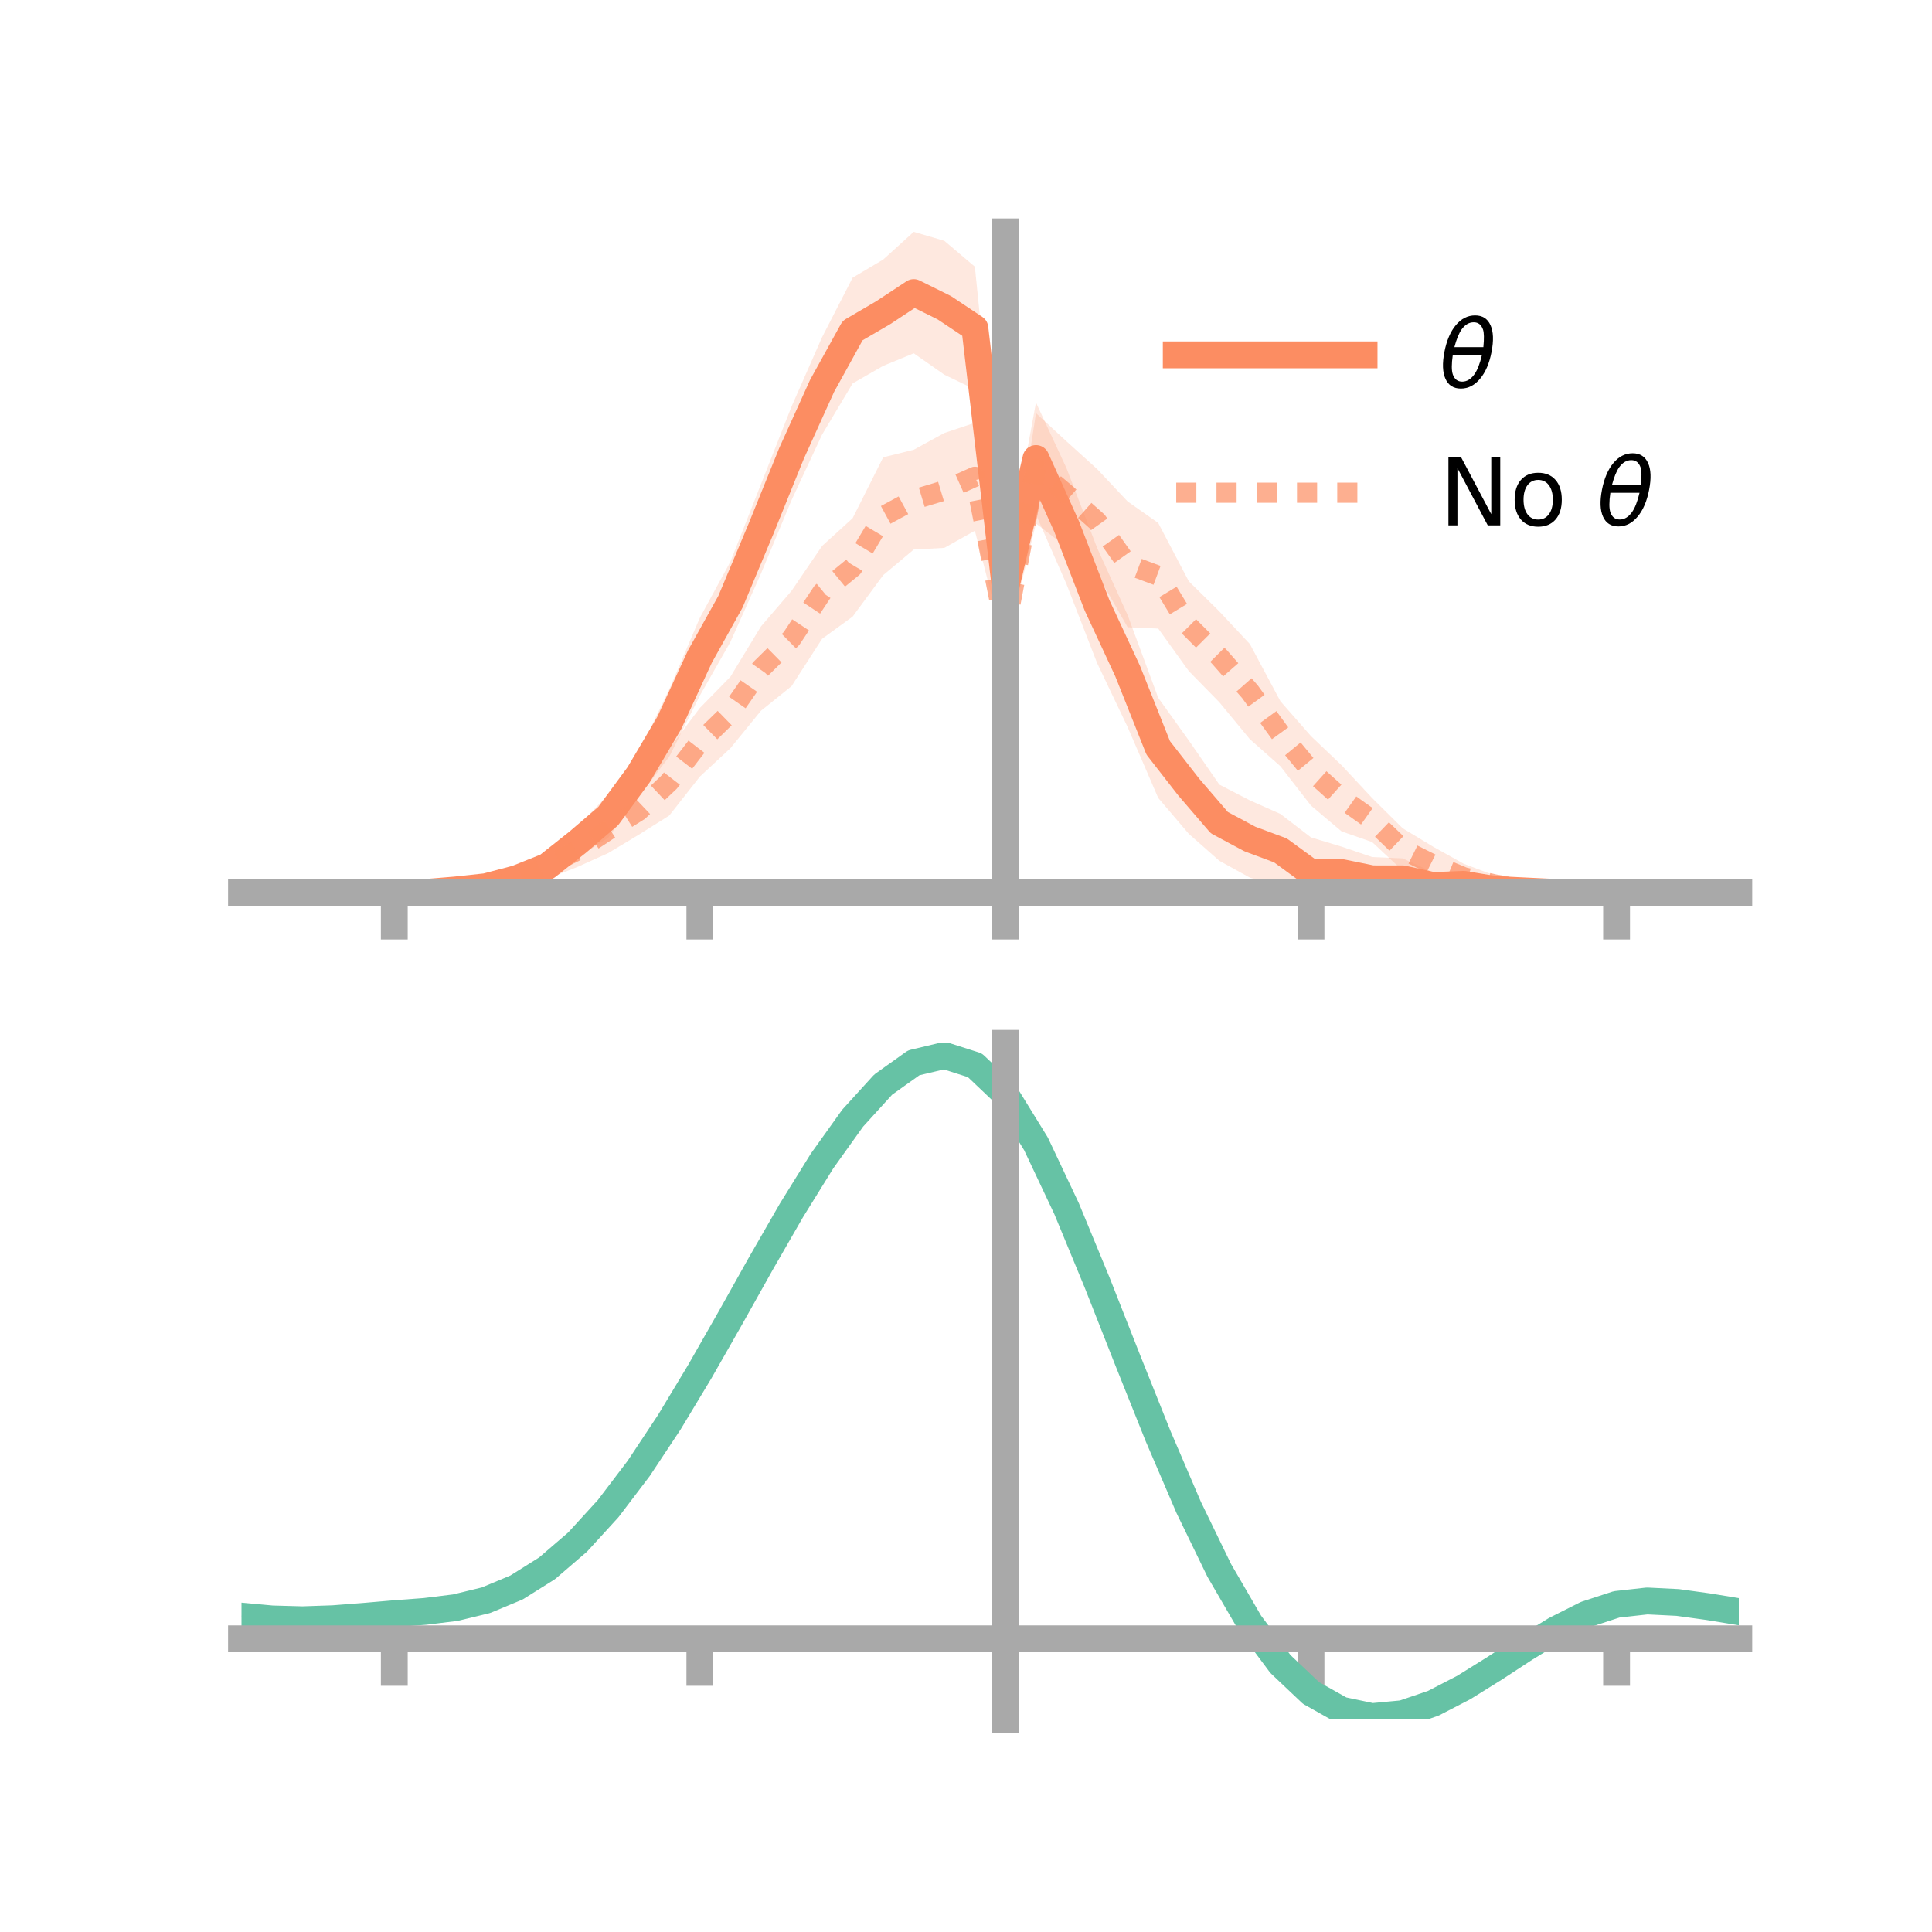 <?xml version="1.0" encoding="utf-8" standalone="no"?>
<!DOCTYPE svg PUBLIC "-//W3C//DTD SVG 1.1//EN"
  "http://www.w3.org/Graphics/SVG/1.1/DTD/svg11.dtd">
<!-- Created with matplotlib (https://matplotlib.org/) -->
<svg height="144pt" version="1.1" viewBox="0 0 144 144" width="144pt" xmlns="http://www.w3.org/2000/svg" xmlns:xlink="http://www.w3.org/1999/xlink">
 <defs>
  <style type="text/css">*{stroke-linecap:butt;stroke-linejoin:round;}</style>
 </defs>
 <g id="figure_1">
  <g id="patch_1">
   <path d="M 0 144 
L 144 144 
L 144 0 
L 0 0 
z
" style="fill:none;"/>
  </g>
  <g id="axes_1">
   <g id="patch_2">
    <path d="M 18 67.68 
L 129.6 67.68 
L 129.6 17.28 
L 18 17.28 
z
" style="fill:none;"/>
   </g>
   <g id="PolyCollection_1">
    <path clip-path="url(#pf0225f8d0b)" d="M 18 66.524 
L 18 66.524 
L 20.278 66.524 
L 22.555 66.524 
L 24.833 66.524 
L 27.11 66.524 
L 29.388 66.524 
L 31.665 66.439 
L 33.943 66.073 
L 36.22 65.623 
L 38.498 64.883 
L 40.776 63.561 
L 43.053 61.62 
L 45.331 59.215 
L 47.608 56.079 
L 49.886 51.366 
L 52.163 46.046 
L 54.441 41.863 
L 56.718 36.09 
L 58.996 30.306 
L 61.273 25.134 
L 63.551 20.696 
L 65.829 19.346 
L 68.106 17.28 
L 70.384 17.949 
L 72.661 19.878 
L 74.939 42.359 
L 77.216 30.003 
L 79.494 34.902 
L 81.771 40.833 
L 84.049 45.849 
L 86.327 52.01 
L 88.604 55.187 
L 90.882 58.477 
L 93.159 59.656 
L 95.437 60.669 
L 97.714 62.416 
L 99.992 63.104 
L 102.269 63.877 
L 104.547 63.979 
L 106.824 65.026 
L 109.102 65.039 
L 111.38 65.69 
L 113.657 65.977 
L 115.935 66.283 
L 118.212 66.404 
L 120.49 66.523 
L 122.767 66.524 
L 125.045 66.524 
L 127.322 66.524 
L 129.6 66.524 
L 129.6 66.524 
L 129.6 66.524 
L 127.322 66.524 
L 125.045 66.524 
L 122.767 66.524 
L 120.49 66.525 
L 118.212 66.597 
L 115.935 66.746 
L 113.657 66.832 
L 111.38 66.891 
L 109.102 66.787 
L 106.824 66.984 
L 104.547 67.032 
L 102.269 67.128 
L 99.992 66.967 
L 97.714 67.68 
L 95.437 66.099 
L 93.159 65.414 
L 90.882 64.158 
L 88.604 62.148 
L 86.327 59.475 
L 84.049 54.197 
L 81.771 49.418 
L 79.494 43.547 
L 77.216 38.348 
L 74.939 45.428 
L 72.661 29.026 
L 70.384 27.926 
L 68.106 26.334 
L 65.829 27.269 
L 63.551 28.579 
L 61.273 32.393 
L 58.996 37.28 
L 56.718 42.753 
L 54.441 47.845 
L 52.163 51.847 
L 49.886 56.391 
L 47.608 59.388 
L 45.331 62.439 
L 43.053 63.929 
L 40.776 65.595 
L 38.498 66.099 
L 36.22 66.557 
L 33.943 66.595 
L 31.665 66.608 
L 29.388 66.524 
L 27.11 66.524 
L 24.833 66.524 
L 22.555 66.524 
L 20.278 66.524 
L 18 66.524 
z
" style="fill:#fc8d62;fill-opacity:0.2;"/>
   </g>
   <g id="PolyCollection_2">
    <path clip-path="url(#pf0225f8d0b)" d="M 18 66.524 
L 18 66.524 
L 20.278 66.524 
L 22.555 66.524 
L 24.833 66.524 
L 27.11 66.524 
L 29.388 66.524 
L 31.665 66.401 
L 33.943 66.072 
L 36.22 65.565 
L 38.498 64.872 
L 40.776 63.5 
L 43.053 62.142 
L 45.331 60.145 
L 47.608 58.662 
L 49.886 55.784 
L 52.163 52.769 
L 54.441 50.441 
L 56.718 46.69 
L 58.996 44.038 
L 61.273 40.694 
L 63.551 38.621 
L 65.829 34.087 
L 68.106 33.522 
L 70.384 32.275 
L 72.661 31.511 
L 74.939 45.604 
L 77.216 30.795 
L 79.494 32.897 
L 81.771 34.957 
L 84.049 37.377 
L 86.327 38.977 
L 88.604 43.322 
L 90.882 45.57 
L 93.159 48.004 
L 95.437 52.269 
L 97.714 54.867 
L 99.992 57.036 
L 102.269 59.478 
L 104.547 61.735 
L 106.824 63.113 
L 109.102 64.384 
L 111.38 65.242 
L 113.657 65.793 
L 115.935 66.206 
L 118.212 66.46 
L 120.49 66.524 
L 122.767 66.524 
L 125.045 66.524 
L 127.322 66.524 
L 129.6 66.524 
L 129.6 66.524 
L 129.6 66.524 
L 127.322 66.524 
L 125.045 66.524 
L 122.767 66.524 
L 120.49 66.524 
L 118.212 66.612 
L 115.935 66.764 
L 113.657 66.818 
L 111.38 66.59 
L 109.102 66.391 
L 106.824 65.781 
L 104.547 64.89 
L 102.269 62.762 
L 99.992 61.967 
L 97.714 60.045 
L 95.437 57.115 
L 93.159 55.097 
L 90.882 52.34 
L 88.604 50.015 
L 86.327 46.85 
L 84.049 46.75 
L 81.771 42.771 
L 79.494 40.775 
L 77.216 39.019 
L 74.939 48.347 
L 72.661 39.559 
L 70.384 40.835 
L 68.106 40.959 
L 65.829 42.867 
L 63.551 45.957 
L 61.273 47.614 
L 58.996 51.143 
L 56.718 52.976 
L 54.441 55.768 
L 52.163 57.884 
L 49.886 60.783 
L 47.608 62.216 
L 45.331 63.586 
L 43.053 64.611 
L 40.776 65.513 
L 38.498 66.27 
L 36.22 66.52 
L 33.943 66.556 
L 31.665 66.58 
L 29.388 66.524 
L 27.11 66.524 
L 24.833 66.524 
L 22.555 66.524 
L 20.278 66.524 
L 18 66.524 
z
" style="fill:#fc8d62;fill-opacity:0.2;"/>
   </g>
   <g id="matplotlib.axis_1">
    <g id="xtick_1">
     <g id="line2d_1">
      <defs>
       <path d="M 0 0 
L 0 3.5 
" id="m3a146230f1" style="stroke:#a9a9a9;stroke-width:2;"/>
      </defs>
      <g>
       <use style="fill:#a9a9a9;stroke:#a9a9a9;stroke-width:2;" x="29.388" xlink:href="#m3a146230f1" y="66.524"/>
      </g>
     </g>
    </g>
    <g id="xtick_2">
     <g id="line2d_2">
      <g>
       <use style="fill:#a9a9a9;stroke:#a9a9a9;stroke-width:2;" x="52.163" xlink:href="#m3a146230f1" y="66.524"/>
      </g>
     </g>
    </g>
    <g id="xtick_3">
     <g id="line2d_3">
      <g>
       <use style="fill:#a9a9a9;stroke:#a9a9a9;stroke-width:2;" x="74.939" xlink:href="#m3a146230f1" y="66.524"/>
      </g>
     </g>
    </g>
    <g id="xtick_4">
     <g id="line2d_4">
      <g>
       <use style="fill:#a9a9a9;stroke:#a9a9a9;stroke-width:2;" x="97.714" xlink:href="#m3a146230f1" y="66.524"/>
      </g>
     </g>
    </g>
    <g id="xtick_5">
     <g id="line2d_5">
      <g>
       <use style="fill:#a9a9a9;stroke:#a9a9a9;stroke-width:2;" x="120.49" xlink:href="#m3a146230f1" y="66.524"/>
      </g>
     </g>
    </g>
   </g>
   <g id="matplotlib.axis_2"/>
   <g id="line2d_6">
    <path clip-path="url(#pf0225f8d0b)" d="M 18 66.524 
L 20.278 66.524 
L 22.555 66.524 
L 24.833 66.524 
L 27.11 66.524 
L 29.388 66.524 
L 31.665 66.523 
L 33.943 66.334 
L 36.22 66.09 
L 38.498 65.491 
L 40.776 64.578 
L 43.053 62.775 
L 45.331 60.827 
L 47.608 57.733 
L 49.886 53.878 
L 52.163 48.947 
L 54.441 44.854 
L 56.718 39.421 
L 58.996 33.793 
L 61.273 28.763 
L 63.551 24.638 
L 65.829 23.307 
L 68.106 21.807 
L 70.384 22.937 
L 72.661 24.452 
L 74.939 43.894 
L 77.216 34.176 
L 79.494 39.225 
L 81.771 45.125 
L 84.049 50.023 
L 86.327 55.743 
L 88.604 58.667 
L 90.882 61.317 
L 93.159 62.535 
L 95.437 63.384 
L 97.714 65.048 
L 99.992 65.035 
L 102.269 65.502 
L 104.547 65.505 
L 106.824 66.005 
L 109.102 65.913 
L 111.38 66.291 
L 113.657 66.404 
L 115.935 66.515 
L 118.212 66.5 
L 120.49 66.524 
L 122.767 66.524 
L 125.045 66.524 
L 127.322 66.524 
L 129.6 66.524 
" style="fill:none;stroke:#fc8d62;stroke-linecap:square;stroke-width:2;"/>
   </g>
   <g id="line2d_7">
    <path clip-path="url(#pf0225f8d0b)" d="M 18 66.524 
L 20.278 66.524 
L 22.555 66.524 
L 24.833 66.524 
L 27.11 66.524 
L 29.388 66.524 
L 31.665 66.491 
L 33.943 66.314 
L 36.22 66.042 
L 38.498 65.571 
L 40.776 64.507 
L 43.053 63.377 
L 45.331 61.866 
L 47.608 60.439 
L 49.886 58.283 
L 52.163 55.326 
L 54.441 53.105 
L 56.718 49.833 
L 58.996 47.591 
L 61.273 44.154 
L 63.551 42.289 
L 65.829 38.477 
L 68.106 37.241 
L 70.384 36.555 
L 72.661 35.535 
L 74.939 46.976 
L 77.216 34.907 
L 79.494 36.836 
L 81.771 38.864 
L 84.049 42.064 
L 86.327 42.914 
L 88.604 46.668 
L 90.882 48.955 
L 93.159 51.55 
L 95.437 54.692 
L 97.714 57.456 
L 99.992 59.501 
L 102.269 61.12 
L 104.547 63.313 
L 106.824 64.447 
L 109.102 65.388 
L 111.38 65.916 
L 113.657 66.306 
L 115.935 66.485 
L 118.212 66.536 
L 120.49 66.524 
L 122.767 66.524 
L 125.045 66.524 
L 127.322 66.524 
L 129.6 66.524 
" style="fill:none;stroke:#fc8d62;stroke-dasharray:1.5,1.5;stroke-dashoffset:0;stroke-opacity:0.7;stroke-width:1.5;"/>
   </g>
   <g id="patch_3">
    <path d="M 74.939 67.68 
L 74.939 17.28 
" style="fill:none;stroke:#a9a9a9;stroke-linecap:square;stroke-linejoin:miter;stroke-width:2;"/>
   </g>
   <g id="patch_4">
    <path d="M 129.6 67.68 
L 129.6 17.28 
" style="fill:none;"/>
   </g>
   <g id="patch_5">
    <path d="M 18 66.524 
L 129.6 66.524 
" style="fill:none;stroke:#a9a9a9;stroke-linecap:square;stroke-linejoin:miter;stroke-width:2;"/>
   </g>
   <g id="patch_6">
    <path d="M 18 17.28 
L 129.6 17.28 
" style="fill:none;"/>
   </g>
   <g id="legend_1">
    <g id="line2d_8">
     <path d="M 87.67 26.449 
L 101.67 26.449 
" style="fill:none;stroke:#fc8d62;stroke-linecap:square;stroke-width:2;"/>
    </g>
    <g id="line2d_9"/>
    <g id="text_1">
     <!-- $\theta$ -->
     <g transform="translate(107.27 28.899)scale(0.07 -0.07)">
      <defs>
       <path d="M 45.516 34.672 
L 14.453 34.672 
Q 12.359 20.062 14.5 13.875 
Q 17.188 6.25 24.469 6.25 
Q 31.781 6.25 37.359 13.922 
Q 42.234 20.656 45.516 34.672 
z
M 47.016 42.969 
Q 48.344 56.844 46.625 61.719 
Q 43.953 69.438 36.766 69.438 
Q 29.297 69.438 23.828 61.812 
Q 19.531 55.672 16.156 42.969 
z
M 38.188 76.766 
Q 49.906 76.766 54.594 66.406 
Q 59.281 56.109 55.719 37.844 
Q 52.203 19.625 43.453 9.281 
Q 34.766 -1.125 23.047 -1.125 
Q 11.281 -1.125 6.641 9.281 
Q 2 19.625 5.516 37.844 
Q 9.078 56.109 17.719 66.406 
Q 26.422 76.766 38.188 76.766 
z
" id="DejaVuSans-Oblique-952"/>
      </defs>
      <use transform="translate(0 0.234)" xlink:href="#DejaVuSans-Oblique-952"/>
     </g>
    </g>
    <g id="line2d_10">
     <path d="M 87.67 36.724 
L 101.67 36.724 
" style="fill:none;stroke:#fc8d62;stroke-dasharray:1.5,1.5;stroke-dashoffset:0;stroke-opacity:0.7;stroke-width:1.5;"/>
    </g>
    <g id="line2d_11"/>
    <g id="text_2">
     <!-- No $\theta$ -->
     <g transform="translate(107.27 39.174)scale(0.07 -0.07)">
      <defs>
       <path d="M 9.812 72.906 
L 23.094 72.906 
L 55.422 11.922 
L 55.422 72.906 
L 64.984 72.906 
L 64.984 0 
L 51.703 0 
L 19.391 60.984 
L 19.391 0 
L 9.812 0 
z
" id="DejaVuSans-78"/>
       <path d="M 30.609 48.391 
Q 23.391 48.391 19.188 42.75 
Q 14.984 37.109 14.984 27.297 
Q 14.984 17.484 19.156 11.844 
Q 23.344 6.203 30.609 6.203 
Q 37.797 6.203 41.984 11.859 
Q 46.188 17.531 46.188 27.297 
Q 46.188 37.016 41.984 42.703 
Q 37.797 48.391 30.609 48.391 
z
M 30.609 56 
Q 42.328 56 49.016 48.375 
Q 55.719 40.766 55.719 27.297 
Q 55.719 13.875 49.016 6.219 
Q 42.328 -1.422 30.609 -1.422 
Q 18.844 -1.422 12.172 6.219 
Q 5.516 13.875 5.516 27.297 
Q 5.516 40.766 12.172 48.375 
Q 18.844 56 30.609 56 
z
" id="DejaVuSans-111"/>
       <path id="DejaVuSans-32"/>
      </defs>
      <use transform="translate(0 0.234)" xlink:href="#DejaVuSans-78"/>
      <use transform="translate(74.805 0.234)" xlink:href="#DejaVuSans-111"/>
      <use transform="translate(135.986 0.234)" xlink:href="#DejaVuSans-32"/>
      <use transform="translate(167.773 0.234)" xlink:href="#DejaVuSans-Oblique-952"/>
     </g>
    </g>
   </g>
  </g>
  <g id="axes_2">
   <g id="patch_7">
    <path d="M 18 128.16 
L 129.6 128.16 
L 129.6 77.76 
L 18 77.76 
z
" style="fill:none;"/>
   </g>
   <g id="PolyCollection_3">
    <path clip-path="url(#p506e057150)" d="M 18 120.493 
L 18 120.418 
L 20.278 120.639 
L 22.555 120.701 
L 24.833 120.615 
L 27.11 120.429 
L 29.388 120.223 
L 31.665 120.048 
L 33.943 119.762 
L 36.22 119.203 
L 38.498 118.244 
L 40.776 116.792 
L 43.053 114.798 
L 45.331 112.251 
L 47.608 109.185 
L 49.886 105.668 
L 52.163 101.8 
L 54.441 97.711 
L 56.718 93.557 
L 58.996 89.511 
L 61.273 85.763 
L 63.551 82.512 
L 65.829 79.96 
L 68.106 78.31 
L 70.384 77.76 
L 72.661 78.499 
L 74.939 80.696 
L 77.216 84.443 
L 79.494 89.335 
L 81.771 94.924 
L 84.049 100.79 
L 86.327 106.567 
L 88.604 111.954 
L 90.882 116.717 
L 93.159 120.691 
L 95.437 123.78 
L 97.714 125.954 
L 99.992 127.244 
L 102.269 127.728 
L 104.547 127.52 
L 106.824 126.76 
L 109.102 125.602 
L 111.38 124.209 
L 113.657 122.746 
L 115.935 121.371 
L 118.212 120.238 
L 120.49 119.497 
L 122.767 119.247 
L 125.045 119.365 
L 127.322 119.69 
L 129.6 120.077 
L 129.6 120.18 
L 129.6 120.18 
L 127.322 119.818 
L 125.045 119.515 
L 122.767 119.408 
L 120.49 119.664 
L 118.212 120.414 
L 115.935 121.574 
L 113.657 122.994 
L 111.38 124.51 
L 109.102 125.952 
L 106.824 127.15 
L 104.547 127.937 
L 102.269 128.16 
L 99.992 127.685 
L 97.714 126.412 
L 95.437 124.276 
L 93.159 121.262 
L 90.882 117.4 
L 88.604 112.781 
L 86.327 107.557 
L 84.049 101.951 
L 81.771 96.255 
L 79.494 90.823 
L 77.216 86.067 
L 74.939 82.425 
L 72.661 80.296 
L 70.384 79.584 
L 68.106 80.12 
L 65.829 81.714 
L 63.551 84.174 
L 61.273 87.3 
L 58.996 90.896 
L 56.718 94.771 
L 54.441 98.744 
L 52.163 102.649 
L 49.886 106.341 
L 47.608 109.698 
L 45.331 112.628 
L 43.053 115.069 
L 40.776 116.992 
L 38.498 118.403 
L 36.22 119.343 
L 33.943 119.89 
L 31.665 120.166 
L 29.388 120.33 
L 27.11 120.519 
L 24.833 120.685 
L 22.555 120.756 
L 20.278 120.694 
L 18 120.493 
z
" style="fill:#66c2a5;fill-opacity:0.2;"/>
   </g>
   <g id="matplotlib.axis_3">
    <g id="xtick_6">
     <g id="line2d_12">
      <g>
       <use style="fill:#a9a9a9;stroke:#a9a9a9;stroke-width:2;" x="29.388" xlink:href="#m3a146230f1" y="122.149"/>
      </g>
     </g>
    </g>
    <g id="xtick_7">
     <g id="line2d_13">
      <g>
       <use style="fill:#a9a9a9;stroke:#a9a9a9;stroke-width:2;" x="52.163" xlink:href="#m3a146230f1" y="122.149"/>
      </g>
     </g>
    </g>
    <g id="xtick_8">
     <g id="line2d_14">
      <g>
       <use style="fill:#a9a9a9;stroke:#a9a9a9;stroke-width:2;" x="74.939" xlink:href="#m3a146230f1" y="122.149"/>
      </g>
     </g>
    </g>
    <g id="xtick_9">
     <g id="line2d_15">
      <g>
       <use style="fill:#a9a9a9;stroke:#a9a9a9;stroke-width:2;" x="97.714" xlink:href="#m3a146230f1" y="122.149"/>
      </g>
     </g>
    </g>
    <g id="xtick_10">
     <g id="line2d_16">
      <g>
       <use style="fill:#a9a9a9;stroke:#a9a9a9;stroke-width:2;" x="120.49" xlink:href="#m3a146230f1" y="122.149"/>
      </g>
     </g>
    </g>
   </g>
   <g id="matplotlib.axis_4"/>
   <g id="line2d_17">
    <path clip-path="url(#p506e057150)" d="M 18 120.456 
L 20.278 120.666 
L 22.555 120.728 
L 24.833 120.65 
L 27.11 120.474 
L 29.388 120.277 
L 31.665 120.107 
L 33.943 119.826 
L 36.22 119.273 
L 38.498 118.323 
L 40.776 116.892 
L 43.053 114.933 
L 45.331 112.44 
L 47.608 109.442 
L 49.886 106.004 
L 52.163 102.224 
L 54.441 98.228 
L 56.718 94.164 
L 58.996 90.204 
L 61.273 86.531 
L 63.551 83.343 
L 65.829 80.837 
L 68.106 79.215 
L 70.384 78.672 
L 72.661 79.397 
L 74.939 81.561 
L 77.216 85.255 
L 79.494 90.079 
L 81.771 95.589 
L 84.049 101.37 
L 86.327 107.062 
L 88.604 112.367 
L 90.882 117.059 
L 93.159 120.976 
L 95.437 124.028 
L 97.714 126.183 
L 99.992 127.465 
L 102.269 127.944 
L 104.547 127.729 
L 106.824 126.955 
L 109.102 125.777 
L 111.38 124.359 
L 113.657 122.87 
L 115.935 121.472 
L 118.212 120.326 
L 120.49 119.581 
L 122.767 119.327 
L 125.045 119.44 
L 127.322 119.754 
L 129.6 120.128 
" style="fill:none;stroke:#66c2a5;stroke-linecap:square;stroke-width:2;"/>
   </g>
   <g id="patch_8">
    <path d="M 74.939 128.16 
L 74.939 77.76 
" style="fill:none;stroke:#a9a9a9;stroke-linecap:square;stroke-linejoin:miter;stroke-width:2;"/>
   </g>
   <g id="patch_9">
    <path d="M 129.6 128.16 
L 129.6 77.76 
" style="fill:none;"/>
   </g>
   <g id="patch_10">
    <path d="M 18 122.149 
L 129.6 122.149 
" style="fill:none;stroke:#a9a9a9;stroke-linecap:square;stroke-linejoin:miter;stroke-width:2;"/>
   </g>
   <g id="patch_11">
    <path d="M 18 77.76 
L 129.6 77.76 
" style="fill:none;"/>
   </g>
  </g>
 </g>
 <defs>
  <clipPath id="pf0225f8d0b">
   <rect height="50.4" width="111.6" x="18" y="17.28"/>
  </clipPath>
  <clipPath id="p506e057150">
   <rect height="50.4" width="111.6" x="18" y="77.76"/>
  </clipPath>
 </defs>
</svg>

